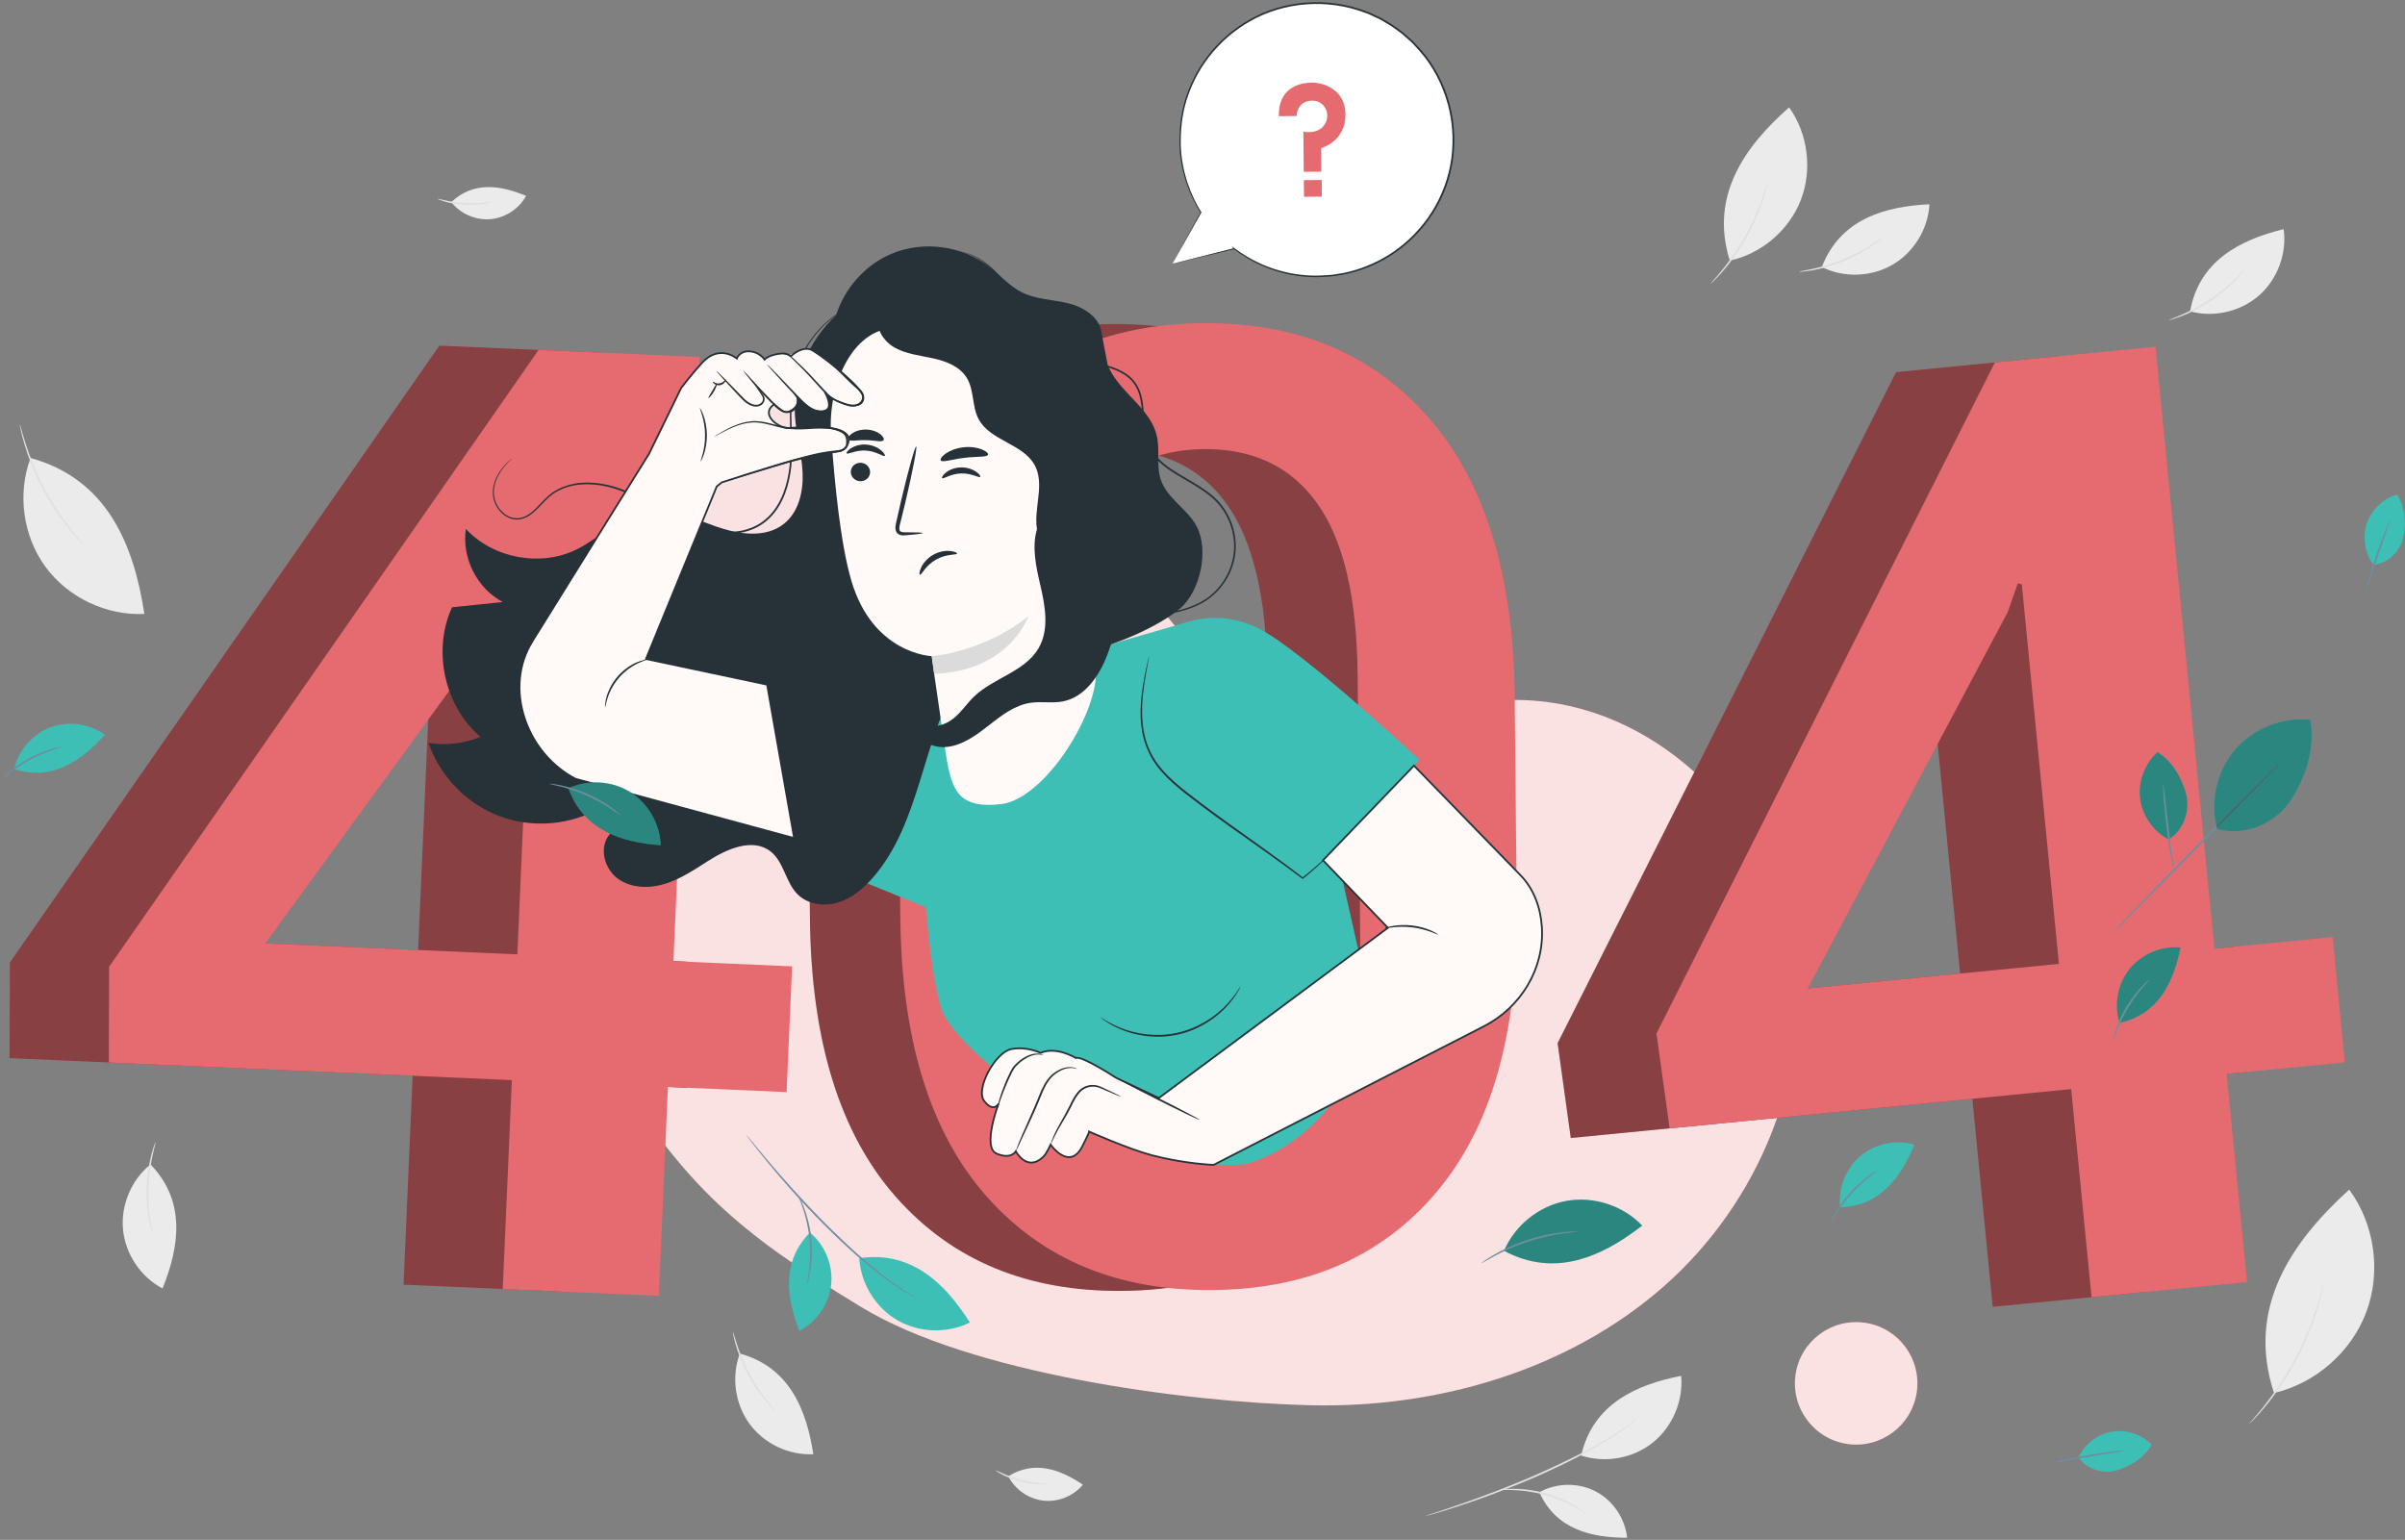<svg width="456" height="292" viewBox="0 0 456 292" fill="none" xmlns="http://www.w3.org/2000/svg">
<rect x="0" y="0" width="456" height="292" fill="#808080" stroke="none"/>
<g clip-path="url(#clip0_9476_119932)">
<path d="M291.872 282.969C295.096 281.158 299.234 281.091 302.519 282.794C305.803 284.496 308.131 287.915 308.508 291.596C301.711 291.596 295.015 290.015 291.872 282.969Z" fill="#EBEBEB"/>
<path d="M299.793 276.01C304.342 277.498 309.612 276.555 313.353 273.567C317.095 270.586 319.195 265.66 318.757 260.895C310.13 262.584 302.02 266.279 299.793 276.01Z" fill="#EBEBEB"/>
<path d="M270.202 287.505C270.202 287.505 270.344 287.437 270.626 287.336C270.942 287.229 271.353 287.087 271.864 286.919C272.948 286.569 274.509 286.058 276.427 285.392C280.263 284.066 285.533 282.141 291.213 279.664C294.046 278.419 296.717 277.154 299.107 275.943C301.489 274.711 303.602 273.534 305.332 272.477C307.048 271.394 308.414 270.485 309.282 269.758C310.17 269.058 310.608 268.601 310.635 268.634C310.641 268.641 310.54 268.756 310.325 268.971C310.11 269.18 309.814 269.509 309.363 269.866C308.508 270.626 307.155 271.575 305.453 272.686C303.73 273.776 301.63 274.981 299.248 276.226C296.859 277.457 294.187 278.736 291.347 279.981C285.654 282.457 280.364 284.355 276.501 285.62C274.57 286.26 272.995 286.731 271.905 287.04C271.387 287.188 270.969 287.303 270.646 287.397C270.357 287.478 270.202 287.511 270.202 287.498V287.505Z" fill="#E0E0E0"/>
<path d="M300.601 286.926C300.567 286.973 299.78 286.428 298.42 285.694C297.067 284.961 295.116 284.079 292.855 283.46C290.587 282.841 288.46 282.605 286.926 282.552C285.385 282.491 284.429 282.565 284.422 282.504C284.422 282.478 284.658 282.444 285.088 282.397C285.519 282.343 286.152 282.309 286.926 282.309C288.48 282.303 290.641 282.504 292.942 283.13C295.237 283.763 297.202 284.692 298.534 285.486C299.201 285.883 299.726 286.233 300.076 286.495C300.426 286.758 300.607 286.912 300.594 286.933L300.601 286.926Z" fill="#E0E0E0"/>
<path d="M140.278 256.669C138.642 261.037 139.342 266.205 142.095 269.974C144.847 273.742 149.551 275.99 154.208 275.755C152.916 267.282 149.659 259.24 140.278 256.669Z" fill="#EBEBEB"/>
<path d="M138.952 252.51C139.006 252.496 139.241 253.439 139.726 254.912C140.21 256.386 140.998 258.392 142.115 260.485C143.239 262.571 144.47 264.334 145.433 265.559C146.395 266.784 147.048 267.497 147.001 267.537C146.981 267.551 146.806 267.389 146.489 267.087C146.173 266.784 145.742 266.313 145.238 265.72C144.221 264.529 142.936 262.766 141.805 260.653C140.675 258.54 139.921 256.494 139.49 254.986C139.275 254.233 139.127 253.614 139.046 253.183C138.965 252.752 138.925 252.51 138.952 252.51Z" fill="#E0E0E0"/>
<path d="M5.79 86.85C3.253 93.614 4.344 101.622 8.603 107.457C12.863 113.292 20.158 116.771 27.373 116.414C25.374 103.291 20.327 90.835 5.79 86.85Z" fill="#EBEBEB"/>
<path d="M3.731 80.417C3.731 80.417 3.866 80.767 4.047 81.419C4.222 82.072 4.498 83.008 4.868 84.159C5.609 86.453 6.813 89.569 8.55 92.813C10.293 96.057 12.217 98.789 13.725 100.673C14.472 101.616 15.104 102.369 15.549 102.874C15.993 103.385 16.228 103.675 16.208 103.695C16.188 103.708 15.919 103.453 15.448 102.968C14.97 102.49 14.31 101.764 13.53 100.835C11.968 98.978 9.997 96.252 8.24 92.988C6.49 89.717 5.313 86.561 4.633 84.239C4.29 83.075 4.047 82.126 3.913 81.46C3.772 80.794 3.704 80.43 3.731 80.424V80.417Z" fill="#E0E0E0"/>
<path d="M28.53 220.806C24.896 223.734 22.877 228.539 23.328 233.182C23.779 237.826 26.686 242.153 30.818 244.327C34.022 236.379 35.307 227.798 28.537 220.806" fill="#EBEBEB"/>
<path d="M29.499 216.553C29.553 216.573 29.277 217.495 28.948 219.016C28.618 220.537 28.268 222.657 28.167 225.026C28.073 227.395 28.234 229.541 28.443 231.082C28.645 232.624 28.846 233.572 28.786 233.586C28.766 233.586 28.692 233.364 28.577 232.94C28.463 232.516 28.328 231.897 28.194 231.123C27.925 229.582 27.716 227.408 27.817 225.012C27.918 222.616 28.308 220.47 28.705 218.955C28.9 218.195 29.089 217.589 29.237 217.179C29.385 216.768 29.479 216.539 29.499 216.553Z" fill="#E0E0E0"/>
<path d="M345.421 50.638C349.593 52.717 354.809 52.542 358.84 50.194C362.871 47.845 365.59 43.39 365.832 38.733C357.272 39.15 348.941 41.566 345.421 50.638Z" fill="#EBEBEB"/>
<path d="M341.148 51.526C341.141 51.465 342.096 51.338 343.617 51.001C345.138 50.671 347.211 50.093 349.405 49.197C351.599 48.296 353.476 47.246 354.796 46.418C356.115 45.59 356.888 45.012 356.922 45.059C356.936 45.079 356.761 45.24 356.417 45.523C356.081 45.806 355.576 46.183 354.93 46.627C353.638 47.515 351.754 48.612 349.54 49.527C347.319 50.436 345.212 50.981 343.664 51.25C342.891 51.385 342.265 51.472 341.827 51.506C341.39 51.546 341.148 51.553 341.148 51.533V51.526Z" fill="#E0E0E0"/>
<path d="M327.977 49.413C333.987 48.121 339.223 43.659 341.444 37.925C343.664 32.191 342.803 25.367 339.23 20.36C330.75 27.824 324.141 37.171 327.977 49.413Z" fill="#EBEBEB"/>
<path d="M324.31 53.841C324.31 53.841 324.498 53.579 324.875 53.148C325.259 52.724 325.804 52.091 326.45 51.297C327.749 49.709 329.424 47.414 330.952 44.682C332.473 41.943 333.543 39.312 334.209 37.367C334.546 36.398 334.795 35.603 334.956 35.052C335.124 34.5 335.225 34.197 335.246 34.204C335.266 34.204 335.212 34.52 335.084 35.085C334.963 35.651 334.748 36.458 334.445 37.441C333.839 39.412 332.789 42.084 331.262 44.843C329.72 47.602 328.004 49.897 326.645 51.452C325.965 52.233 325.393 52.838 324.976 53.242C324.565 53.646 324.33 53.861 324.31 53.841Z" fill="#E0E0E0"/>
<path d="M191.182 279.947C192.454 282.451 195.031 284.241 197.824 284.557C200.617 284.873 203.531 283.696 205.321 281.535C201.041 278.655 196.141 276.825 191.182 279.94" fill="#EBEBEB"/>
<path d="M188.799 278.843C188.853 278.743 190.879 279.92 193.645 280.62C196.404 281.34 198.746 281.28 198.746 281.387C198.746 281.428 198.167 281.502 197.218 281.475C196.269 281.455 194.964 281.313 193.557 280.957C192.157 280.593 190.939 280.088 190.098 279.658C189.257 279.22 188.779 278.884 188.799 278.843Z" fill="#E0E0E0"/>
<path d="M85.566 38.322C87.296 40.536 90.176 41.795 92.976 41.559C95.775 41.324 98.407 39.614 99.746 37.145C94.988 35.153 89.833 34.298 85.566 38.316" fill="#EBEBEB"/>
<path d="M83.016 37.703C83.049 37.595 85.263 38.363 88.11 38.511C90.957 38.686 93.245 38.167 93.265 38.282C93.272 38.322 92.72 38.504 91.785 38.665C90.849 38.827 89.537 38.941 88.09 38.861C86.643 38.78 85.351 38.517 84.442 38.255C83.534 37.992 82.996 37.75 83.016 37.71V37.703Z" fill="#E0E0E0"/>
<path d="M415.242 59.03C419.737 60.268 424.818 59.104 428.324 56.028C431.824 52.953 433.641 48.06 432.995 43.45C424.677 45.496 416.965 49.46 415.249 59.036" fill="#EBEBEB"/>
<path d="M411.217 60.719C411.197 60.665 412.112 60.349 413.539 59.73C414.966 59.11 416.891 58.148 418.869 56.849C420.848 55.544 422.49 54.157 423.627 53.087C424.758 52.024 425.41 51.311 425.451 51.344C425.471 51.358 425.323 51.553 425.047 51.889C424.771 52.233 424.347 52.704 423.795 53.262C422.698 54.379 421.063 55.819 419.058 57.139C417.052 58.451 415.087 59.393 413.627 59.952C412.893 60.234 412.294 60.436 411.877 60.557C411.453 60.678 411.217 60.732 411.211 60.712L411.217 60.719Z" fill="#E0E0E0"/>
<path d="M431.164 264.139C439.065 262.315 445.882 256.319 448.695 248.708C451.509 241.103 450.237 232.112 445.418 225.584C434.381 235.605 425.861 248.062 431.164 264.132" fill="#EBEBEB"/>
<path d="M426.413 270.061C426.413 270.061 426.662 269.718 427.16 269.146C427.665 268.581 428.372 267.739 429.213 266.683C430.061 265.626 431.016 264.327 432.026 262.847C433.015 261.36 434.052 259.677 435.034 257.86C436.003 256.036 436.831 254.246 437.524 252.597C438.204 250.942 438.756 249.428 439.166 248.136C439.583 246.844 439.893 245.794 440.088 245.06C440.29 244.327 440.411 243.923 440.431 243.93C440.452 243.93 440.377 244.347 440.216 245.094C440.061 245.841 439.785 246.904 439.402 248.21C439.018 249.515 438.486 251.05 437.82 252.725C437.14 254.394 436.313 256.198 435.337 258.028C434.348 259.859 433.298 261.541 432.288 263.029C431.259 264.509 430.276 265.801 429.401 266.838C428.526 267.881 427.793 268.702 427.254 269.24C426.723 269.785 426.42 270.075 426.407 270.061H426.413Z" fill="#E0E0E0"/>
<path d="M339.808 179.29C335.555 155.568 315.191 134.854 291.172 132.895C278.083 131.832 264.926 135.957 251.891 134.383C240.955 133.064 230.571 127.586 223.303 119.308C212.549 107.06 208.888 89.637 197.494 77.974C181.787 61.903 154.37 61.648 135.264 73.472C116.152 85.296 104.597 106.636 99.307 128.474L99.098 135.116C97.948 157.769 103.903 184.102 117.053 204.291C130.372 224.75 139.127 233.196 163.394 247.907C184.001 260.397 224.353 265.889 248.445 266.467C272.538 267.046 297.283 259.866 315.406 243.977C333.522 228.088 344.068 202.999 339.822 179.284L339.808 179.29Z" fill="#E56B70"/>
<g opacity="0.8">
<path d="M339.808 179.29C335.555 155.568 315.191 134.854 291.172 132.895C278.083 131.832 264.926 135.957 251.891 134.383C240.955 133.064 230.571 127.586 223.303 119.308C212.549 107.06 208.888 89.637 197.494 77.974C181.787 61.903 154.37 61.648 135.264 73.472C116.152 85.296 104.597 106.636 99.307 128.474L99.098 135.116C97.948 157.769 103.903 184.102 117.053 204.291C130.372 224.75 139.127 233.196 163.394 247.907C184.001 260.397 224.353 265.889 248.445 266.467C272.538 267.046 297.283 259.866 315.406 243.977C333.522 228.088 344.068 202.999 339.822 179.284L339.808 179.29Z" fill="white"/>
</g>
<path d="M363.425 263.988C364.346 257.643 359.949 251.753 353.604 250.832C347.259 249.911 341.369 254.308 340.448 260.652C339.527 266.997 343.923 272.887 350.268 273.809C356.613 274.73 362.503 270.333 363.425 263.988Z" fill="#E56B70"/>
<path opacity="0.8" d="M363.425 263.988C364.346 257.643 359.949 251.753 353.604 250.832C347.259 249.911 341.369 254.308 340.448 260.652C339.527 266.997 343.923 272.887 350.268 273.809C356.613 274.73 362.503 270.333 363.425 263.988Z" fill="white"/>
<path d="M270.451 172.998C270.673 196.168 265.619 213.881 255.296 226.143C244.966 238.404 230.826 244.616 212.878 244.784C194.843 244.959 180.508 239.017 169.868 226.957C159.229 214.904 153.798 197.292 153.569 174.115L153.179 133.36C152.957 110.27 158.011 92.557 168.334 80.215C178.657 67.879 192.837 61.62 210.873 61.446C228.821 61.271 243.122 67.253 253.761 79.394C264.401 91.534 269.839 109.146 270.061 132.236L270.451 172.991V172.998ZM240.275 127.962C240.134 113.372 237.583 102.591 232.623 95.633C227.664 88.667 220.49 85.235 211.108 85.323C201.727 85.41 194.641 88.984 189.856 96.043C185.071 103.103 182.742 113.924 182.884 128.514L183.362 178.032C183.503 192.709 186.074 203.544 191.081 210.55C196.081 217.556 203.275 221.008 212.663 220.92C222.044 220.833 229.11 217.259 233.855 210.2C238.599 203.14 240.901 192.238 240.76 177.48L240.282 127.962H240.275Z" fill="#E56B70"/>
<g opacity="0.4">
<path d="M270.451 172.998C270.673 196.168 265.619 213.881 255.296 226.143C244.966 238.404 230.826 244.616 212.878 244.784C194.843 244.959 180.508 239.017 169.868 226.957C159.229 214.904 153.798 197.292 153.569 174.115L153.179 133.36C152.957 110.27 158.011 92.557 168.334 80.215C178.657 67.879 192.837 61.62 210.873 61.446C228.821 61.271 243.122 67.253 253.761 79.394C264.401 91.534 269.839 109.146 270.061 132.236L270.451 172.991V172.998ZM240.275 127.962C240.134 113.372 237.583 102.591 232.623 95.633C227.664 88.667 220.49 85.235 211.108 85.323C201.727 85.41 194.641 88.984 189.856 96.043C185.071 103.103 182.742 113.924 182.884 128.514L183.362 178.032C183.503 192.709 186.074 203.544 191.081 210.55C196.081 217.556 203.275 221.008 212.663 220.92C222.044 220.833 229.11 217.259 233.855 210.2C238.599 203.14 240.901 192.238 240.76 177.48L240.282 127.962H240.275Z" fill="black"/>
</g>
<path d="M287.585 172.836C287.807 196.007 282.753 213.72 272.43 225.981C262.1 238.243 247.96 244.454 230.012 244.623C211.976 244.798 197.642 238.855 187.002 226.796C176.363 214.743 170.932 197.131 170.703 173.954L170.313 133.198C170.091 110.108 175.145 92.396 185.468 80.053C195.791 67.718 209.971 61.459 228.007 61.284C245.955 61.109 260.256 67.092 270.895 79.232C281.535 91.373 286.973 108.985 287.195 132.074L287.585 172.83V172.836ZM257.409 127.801C257.268 113.211 254.717 102.43 249.757 95.471C244.797 88.506 237.624 85.074 228.242 85.161C218.861 85.249 211.775 88.822 206.99 95.882C202.205 102.941 199.876 113.763 200.018 128.353L200.496 177.87C200.637 192.548 203.208 203.383 208.215 210.388C213.215 217.394 220.409 220.846 229.797 220.759C239.178 220.671 246.244 217.098 250.989 210.038C255.733 202.979 258.035 192.077 257.894 177.318L257.416 127.801H257.409Z" fill="#E56B70"/>
<path d="M108.87 181.444L131.368 182.426L130.324 206.27L107.827 205.287L106.097 244.905L76.507 243.613L78.236 203.995L1.813 200.657L1.874 182.5L83.304 65.537L113.87 66.87L108.87 181.444ZM31.471 178.065L79.279 180.152L82.436 107.888L81.716 107.612L79.044 112.76L31.471 178.065Z" fill="#E56B70"/>
<g opacity="0.4">
<path d="M108.87 181.444L131.368 182.426L130.324 206.27L107.827 205.287L106.097 244.905L76.507 243.613L78.236 203.995L1.813 200.657L1.874 182.5L83.304 65.537L113.87 66.87L108.87 181.444ZM31.471 178.065L79.279 180.152L82.436 107.888L81.716 107.612L79.044 112.76L31.471 178.065Z" fill="black"/>
</g>
<path d="M127.686 182.265L150.184 183.247L149.141 207.091L126.643 206.108L124.914 245.726L95.323 244.434L97.053 204.816L20.63 201.478L20.69 183.321L102.12 66.358L132.687 67.691L127.686 182.265ZM50.288 178.886L98.096 180.973L101.252 108.709L100.532 108.433L97.86 113.581L50.294 178.886H50.288Z" fill="#E56B70"/>
<path d="M401.116 181.72L423.526 179.526L425.848 203.275L403.438 205.469L407.301 244.932L377.824 247.813L373.962 208.349L297.828 215.792L295.331 197.811L359.499 70.558L389.951 67.576L401.116 181.713V181.72ZM324.013 189.264L371.64 184.607L364.601 112.619L363.847 112.45L361.922 117.928L324.013 189.27V189.264Z" fill="#E56B70"/>
<g opacity="0.4">
<path d="M401.116 181.72L423.526 179.526L425.848 203.275L403.438 205.469L407.301 244.932L377.824 247.813L373.962 208.349L297.828 215.792L295.331 197.811L359.499 70.558L389.951 67.576L401.116 181.713V181.72ZM324.013 189.264L371.64 184.607L364.601 112.619L363.847 112.45L361.922 117.928L324.013 189.27V189.264Z" fill="black"/>
</g>
<path d="M419.859 179.889L442.269 177.695L444.59 201.445L422.18 203.639L426.043 243.102L396.567 245.982L392.704 206.519L316.57 213.962L314.074 195.98L378.242 68.727L408.694 65.753L419.859 179.889ZM342.756 187.433L390.382 182.776L383.343 110.788L382.589 110.613L380.664 116.091L342.756 187.433Z" fill="#E56B70"/>
<path d="M173.099 133.353L177.81 132.619L206.997 123.205L224.07 118.272C228.061 116.892 233.229 116.414 238.842 119.274C246.904 123.386 269.16 144.094 269.16 144.094L253.136 160.615L260.687 194.049C252.241 218.06 235.706 220.813 235.706 220.813C235.706 220.813 224.844 221.789 212.017 216.896C196.66 211.041 180.542 197.319 178.523 191.417C177.312 187.877 176.316 180.434 175.515 172.029L151.207 162.123L144.619 128.494L173.106 133.353H173.099Z" fill="#3EBFB6"/>
<path d="M208.605 192.871C208.605 192.871 208.679 192.952 208.841 193.08C209.009 193.201 209.238 193.403 209.568 193.611C210.214 194.055 211.196 194.634 212.488 195.179C215.046 196.283 219.036 197.111 223.269 196.195C227.502 195.267 230.787 192.851 232.651 190.778C233.6 189.742 234.252 188.806 234.649 188.133C234.865 187.803 234.986 187.527 235.087 187.346C235.181 187.164 235.228 187.063 235.215 187.056C235.188 187.043 234.966 187.413 234.535 188.059C234.104 188.705 233.425 189.607 232.469 190.61C230.585 192.608 227.341 194.944 223.195 195.852C219.05 196.754 215.126 195.98 212.583 194.95C211.297 194.439 210.301 193.901 209.642 193.497C208.982 193.093 208.626 192.844 208.605 192.871Z" fill="#263138"/>
<path d="M217.839 124.591C217.839 124.591 217.818 124.645 217.785 124.752C217.751 124.88 217.711 125.035 217.664 125.23C217.563 125.647 217.421 126.273 217.253 127.074C216.93 128.683 216.445 131.018 216.291 133.959C216.23 135.426 216.257 137.054 216.567 138.764C216.876 140.473 217.482 142.263 218.485 143.946C219.494 145.628 220.894 147.162 222.475 148.569C224.057 149.982 225.807 151.295 227.59 152.647C231.379 155.501 235.073 158.071 238.378 160.413C241.682 162.749 244.589 164.855 246.918 166.618L246.992 166.672L247.066 166.618C249.145 164.936 250.72 163.482 251.743 162.412C252.248 161.874 252.611 161.436 252.84 161.12C252.954 160.965 253.022 160.837 253.076 160.75C253.123 160.662 253.15 160.622 253.143 160.615C253.129 160.608 253.015 160.777 252.786 161.073C252.544 161.369 252.174 161.793 251.656 162.311C250.619 163.347 249.017 164.767 246.925 166.423H247.073C244.764 164.633 241.87 162.5 238.573 160.144C235.282 157.789 231.594 155.205 227.812 152.358C226.035 151.005 224.286 149.7 222.718 148.307C221.15 146.913 219.77 145.413 218.774 143.771C217.785 142.129 217.179 140.379 216.869 138.703C216.553 137.021 216.513 135.412 216.553 133.959C216.674 131.038 217.118 128.703 217.401 127.088C217.549 126.307 217.664 125.688 217.751 125.23C217.785 125.035 217.812 124.874 217.839 124.746C217.859 124.638 217.859 124.577 217.859 124.577L217.839 124.591Z" fill="#263138"/>
<path d="M91.097 139.74C84.26 133.885 81.951 123.339 85.707 115.156C88.917 114.826 92.127 114.496 95.337 114.16C90.451 111.596 87.504 105.761 88.338 100.303C93.527 105.902 102.511 107.558 109.355 104.173C113.85 101.952 117.498 97.813 122.438 96.945C126.92 96.158 131.328 98.257 135.621 99.785C139.908 101.313 145.11 102.154 148.663 99.307C151.483 97.053 152.351 93.096 152.17 89.495C151.988 85.888 150.945 82.375 150.723 78.775C150.285 71.709 153.347 64.588 158.523 59.783C160.144 54.655 164.027 50.234 169.001 48.134C175.017 45.59 182.373 46.553 187.534 50.55C189.641 52.179 191.418 54.285 193.807 55.463C196.505 56.795 199.641 56.795 202.562 57.516C205.483 58.236 208.545 60.167 208.861 63.162L210.039 69.293C210.234 69.73 210.443 70.167 210.685 70.585C213.168 74.939 218.242 77.799 219.346 82.685C219.965 85.424 219.198 88.391 220.12 91.043C221.338 94.536 225.107 96.501 226.863 99.751C229.272 104.22 227.637 112.04 223.781 115.344C219.925 118.649 211.977 122.141 207.01 123.198C205.664 118.036 204.473 112.518 203.323 106.871C201.297 108.816 199.177 110.667 197.064 112.504C191.532 117.309 185.886 122.188 182.05 128.427C174.761 140.285 174.64 156.005 165.461 166.47C163.664 168.523 161.477 170.353 158.866 171.141C156.255 171.935 153.159 171.511 151.228 169.586C148.946 167.311 148.65 163.475 146.133 161.477C142.782 158.818 137.882 160.938 134.275 163.247C131.664 164.916 129.06 166.679 126.099 167.594C123.138 168.509 119.699 168.449 117.188 166.645C114.672 164.841 113.568 160.992 115.385 158.482C116.112 157.479 117.195 156.779 117.915 155.77C118.635 154.76 118.844 153.165 117.861 152.418C116.771 151.591 115.25 152.391 114.066 153.085C108.312 156.47 101.024 157.116 94.765 154.787C88.506 152.459 83.412 147.21 81.265 140.89C84.569 141.402 88.015 140.998 91.111 139.74H91.097Z" fill="#263138"/>
<path d="M97.093 86.924C97.093 86.924 96.77 87.147 96.225 87.671C95.694 88.196 94.906 89.011 94.247 90.289C93.924 90.929 93.641 91.689 93.506 92.557C93.385 93.419 93.432 94.415 93.836 95.37C94.227 96.319 94.906 97.248 95.902 97.88C96.4 98.19 96.979 98.426 97.598 98.493C98.224 98.567 98.877 98.466 99.483 98.217C101.979 97.201 103.231 94.314 105.936 93.028C108.568 91.635 111.932 91.541 115.169 92.281C118.44 93.028 121.549 94.778 124.739 96.568C127.916 98.345 131.307 100.276 135.204 100.943C137.129 101.292 139.114 101.319 140.992 100.902C141.927 100.68 142.829 100.35 143.67 99.906C144.504 99.455 145.258 98.876 145.931 98.23C147.264 96.918 148.199 95.303 148.832 93.641C149.471 91.978 149.821 90.262 150.016 88.58C150.373 85.202 150.09 81.992 150.057 79.004C149.996 76.022 150.171 73.216 150.871 70.78C151.201 69.562 151.651 68.431 152.156 67.408C152.654 66.379 153.206 65.457 153.785 64.629C154.936 62.973 156.154 61.715 157.23 60.793C158.3 59.857 159.236 59.265 159.862 58.855C160.171 58.673 160.414 58.525 160.595 58.424C160.757 58.323 160.844 58.269 160.838 58.263C160.838 58.263 160.743 58.303 160.575 58.39C160.393 58.491 160.144 58.626 159.821 58.794C159.182 59.191 158.233 59.763 157.143 60.692C156.046 61.607 154.808 62.859 153.63 64.521C153.038 65.349 152.466 66.278 151.961 67.314C151.443 68.344 150.985 69.481 150.635 70.713C149.908 73.182 149.72 76.009 149.767 79.004C149.787 81.998 150.057 85.208 149.693 88.54C149.498 90.202 149.141 91.891 148.515 93.52C147.89 95.141 146.981 96.716 145.689 97.981C145.036 98.601 144.316 99.166 143.508 99.597C142.701 100.021 141.826 100.344 140.918 100.559C139.094 100.963 137.162 100.943 135.271 100.593C131.449 99.94 128.097 98.042 124.914 96.265C121.724 94.482 118.588 92.719 115.25 91.965C113.595 91.602 111.926 91.42 110.317 91.548C109.51 91.588 108.729 91.75 107.969 91.931C107.222 92.16 106.481 92.403 105.815 92.773C103.022 94.139 101.771 97.039 99.402 97.988C98.251 98.486 96.972 98.298 96.03 97.692C95.075 97.1 94.408 96.212 94.025 95.296C93.628 94.381 93.574 93.425 93.681 92.577C93.803 91.73 94.065 90.983 94.381 90.35C95.021 89.085 95.781 88.257 96.293 87.719C96.555 87.449 96.764 87.254 96.905 87.126C97.046 86.999 97.12 86.931 97.114 86.924H97.093Z" fill="#263138"/>
<path d="M207.105 125.769C207.105 125.769 207.132 125.668 207.158 125.466C207.192 125.264 207.219 124.961 207.34 124.584C207.542 123.824 208.006 122.72 208.996 121.583C209.998 120.466 211.492 119.328 213.457 118.48C215.409 117.592 217.825 117.154 220.483 116.65C223.115 116.132 226.136 115.586 228.842 113.783C231.5 111.986 233.627 108.931 234.172 105.33C234.723 101.75 233.566 97.726 230.82 94.865C228.034 92.005 224.097 90.592 220.88 88.075C220.086 87.429 219.366 86.716 218.761 85.922C218.195 85.101 217.731 84.212 217.468 83.257C216.937 81.346 216.977 79.347 216.795 77.402C216.708 76.426 216.56 75.457 216.257 74.528C215.961 73.6 215.47 72.738 214.837 72.011C213.532 70.578 211.735 69.824 210.025 69.333C208.296 68.828 206.58 68.519 204.951 68.068C203.329 67.617 201.802 67.011 200.523 66.089C199.224 65.201 198.147 64.097 197.198 62.98C196.25 61.856 195.442 60.699 194.695 59.575C193.208 57.32 191.936 55.221 190.583 53.538C189.251 51.842 187.898 50.543 186.66 49.662C185.421 48.773 184.324 48.302 183.564 48.067C182.803 47.825 182.386 47.771 182.386 47.771C182.386 47.798 182.797 47.872 183.544 48.134C184.291 48.39 185.374 48.874 186.586 49.77C187.804 50.658 189.129 51.957 190.435 53.653C191.767 55.335 193.019 57.435 194.493 59.703C195.24 60.833 196.048 62.004 196.997 63.148C197.945 64.286 199.036 65.403 200.361 66.325C201.667 67.274 203.242 67.906 204.877 68.364C206.519 68.821 208.235 69.138 209.945 69.642C211.64 70.134 213.363 70.874 214.602 72.233C215.194 72.927 215.665 73.734 215.947 74.629C216.237 75.517 216.378 76.466 216.466 77.429C216.647 79.347 216.594 81.366 217.145 83.351C217.415 84.34 217.899 85.269 218.491 86.124C219.117 86.958 219.864 87.685 220.672 88.344C222.314 89.63 224.117 90.612 225.847 91.635C227.57 92.651 229.239 93.728 230.585 95.101C233.256 97.874 234.394 101.797 233.869 105.276C233.351 108.783 231.278 111.777 228.694 113.541C226.062 115.311 223.074 115.876 220.45 116.407C217.805 116.919 215.362 117.377 213.39 118.299C211.412 119.173 209.904 120.344 208.901 121.488C207.912 122.653 207.461 123.79 207.28 124.564C207.172 124.948 207.152 125.257 207.132 125.459C207.111 125.661 207.111 125.769 207.111 125.769H207.105Z" fill="#263138"/>
<path d="M197.185 65.356C199.796 65.288 202.024 67.233 202.313 69.824L207.757 126.495C208.7 134.463 198.275 151.55 189.735 152.492C181.108 153.441 180.266 149.262 179.149 141.711C177.278 129.093 176.652 124.349 176.659 124.423C176.659 124.423 165.555 124.052 161.436 110.169C159.391 103.264 158.22 91.656 157.567 82.126C156.981 73.546 161.241 62.368 169.835 62.152L197.185 65.356Z" fill="#FFFAF8"/>
<path d="M161.322 89.643C161.416 90.606 162.305 91.326 163.314 91.245C164.324 91.164 165.064 90.323 164.97 89.361C164.875 88.398 163.987 87.678 162.978 87.759C161.968 87.84 161.228 88.681 161.315 89.65L161.322 89.643Z" fill="#263138"/>
<path d="M160.548 85.975C160.757 86.231 162.217 85.303 164.182 85.444C166.154 85.558 167.527 86.669 167.756 86.447C167.87 86.346 167.668 85.901 167.069 85.397C166.484 84.899 165.454 84.381 164.229 84.3C163.005 84.219 161.941 84.603 161.315 85.02C160.676 85.444 160.441 85.861 160.548 85.975Z" fill="#263138"/>
<path d="M178.638 90.666C178.873 90.902 180.233 89.832 182.205 89.778C184.176 89.697 185.65 90.673 185.859 90.424C185.96 90.316 185.717 89.885 185.071 89.448C184.439 89.011 183.369 88.593 182.137 88.634C180.906 88.674 179.889 89.159 179.304 89.636C178.712 90.121 178.517 90.558 178.631 90.659L178.638 90.666Z" fill="#263138"/>
<path d="M174.963 101.091C174.963 100.976 173.712 100.929 171.713 100.936C171.208 100.949 170.724 100.916 170.589 100.586C170.421 100.243 170.562 99.677 170.73 99.058C171.04 97.786 171.363 96.454 171.706 95.061C173.045 89.374 173.94 84.724 173.712 84.67C173.483 84.616 172.211 89.186 170.872 94.872C170.555 96.272 170.246 97.611 169.963 98.883C169.849 99.475 169.606 100.162 169.963 100.875C170.145 101.232 170.549 101.454 170.878 101.494C171.208 101.548 171.491 101.521 171.74 101.494C173.738 101.34 174.97 101.185 174.963 101.077V101.091Z" fill="#263138"/>
<path d="M176.659 124.423C176.659 124.423 186.283 123.783 194.984 116.858C194.984 116.858 191.478 127.236 177.11 127.781L176.659 124.423Z" fill="#DBDBDB"/>
<path d="M178.362 87.295C178.671 87.772 180.535 87.079 182.851 86.817C185.166 86.514 187.137 86.749 187.326 86.211C187.407 85.955 186.976 85.538 186.121 85.202C185.273 84.865 184.001 84.656 182.608 84.825C181.222 84.993 180.031 85.498 179.29 86.023C178.543 86.548 178.22 87.059 178.362 87.288V87.295Z" fill="#263138"/>
<path d="M160.844 83.331C161.167 83.795 162.547 83.398 164.182 83.465C165.818 83.465 167.184 83.923 167.527 83.465C167.675 83.243 167.48 82.786 166.901 82.328C166.329 81.877 165.346 81.48 164.223 81.453C163.099 81.433 162.103 81.79 161.517 82.22C160.918 82.651 160.703 83.102 160.844 83.331Z" fill="#263138"/>
<path d="M174.418 108.985C174.566 109.038 174.822 108.608 175.293 108.015C175.764 107.423 176.484 106.676 177.453 106.124C178.422 105.573 179.432 105.33 180.179 105.229C180.926 105.122 181.431 105.122 181.457 104.967C181.491 104.832 181.02 104.57 180.165 104.482C179.324 104.395 178.093 104.543 176.928 105.209C175.771 105.869 175.01 106.851 174.654 107.625C174.29 108.399 174.284 108.944 174.411 108.985H174.418Z" fill="#263138"/>
<path d="M208.518 122.599C203.847 121.67 200.24 117.652 198.632 113.164C197.023 108.682 197.104 103.776 197.535 99.031C197.589 98.419 197.69 97.739 198.174 97.362C198.881 96.817 199.897 97.261 200.657 97.726C203.605 99.522 206.432 101.508 209.123 103.675C211.627 105.694 214.103 108.016 215.066 111.078C216.54 115.782 213.424 121.401 208.652 122.646" fill="#263138"/>
<path d="M101.003 121.502L123.064 86.05L129.154 73.573C129.154 73.573 131.099 70.995 133.118 68.794C136.436 65.181 139.706 67.987 139.706 67.987C139.706 67.987 140.184 66.607 141.92 66.621C143.993 66.641 144.969 68.175 144.969 68.175C144.969 68.175 145.871 67.173 148.374 67.018C148.913 66.984 149.451 67.193 149.962 67.529C150.783 66.809 152.284 65.766 153.738 66.298C154.868 66.708 161.726 71.924 163.415 74.549C164.25 75.847 162.702 77.53 160.616 76.742C159.7 76.392 158.778 76.117 158.112 75.726C156.995 75.073 156.416 74.36 156.416 74.36C156.416 74.36 158.146 77.388 156.416 77.92C155.696 78.142 154.168 77.981 153.172 77.133C152.513 76.574 151.752 75.854 151.032 75.154C151.059 75.195 151.093 75.235 151.12 75.275C152.076 76.689 149.585 78.781 148.374 77.933C147.768 77.51 147.237 77.079 146.766 76.662C143.966 78.694 147.856 81.298 149.498 81.164C152.042 80.955 155.016 80.969 157.089 81.137C158.516 81.258 159.795 81.594 160.562 82.389C161.49 83.344 160.515 85.35 159.202 85.552C156.786 85.922 153.704 86.46 150.501 87.288C146.725 88.257 136.86 91.467 136.86 91.467L135.897 92.248L122.478 124.961L145.447 129.827L150.575 158.926L109.119 147.681C99.779 142.822 95.357 130.392 101.01 121.509L101.003 121.502Z" fill="#FFFAF8" stroke="#263138" stroke-width="0.336" stroke-miterlimit="10"/>
<path d="M136.859 91.46C136.859 91.46 137.041 91.427 137.384 91.332C137.755 91.225 138.253 91.083 138.872 90.908C140.197 90.518 142.048 89.966 144.323 89.287C145.474 88.937 146.732 88.56 148.085 88.149C149.437 87.732 150.878 87.301 152.419 86.911C153.953 86.521 155.575 86.13 157.278 85.908C158.105 85.78 159.041 85.861 159.916 85.43C160.131 85.323 160.34 85.188 160.508 84.986C160.589 84.885 160.663 84.778 160.71 84.623L160.764 84.266C160.817 83.802 160.824 83.317 160.676 82.84C160.521 82.355 160.144 81.958 159.72 81.736C159.303 81.5 158.859 81.366 158.435 81.224C157.553 80.942 156.645 80.895 155.777 80.895C154.027 80.915 152.378 81.157 150.804 81.097C150.016 81.07 149.249 81.002 148.522 80.874C147.789 80.74 147.089 80.551 146.402 80.376C145.043 80.013 143.704 79.751 142.479 79.878C141.261 79.979 140.204 80.323 139.316 80.686C138.427 81.049 137.701 81.44 137.108 81.769C136.523 82.099 136.079 82.375 135.776 82.557C135.48 82.745 135.325 82.853 135.332 82.86C135.339 82.866 135.507 82.786 135.816 82.617C136.16 82.436 136.61 82.193 137.176 81.884C137.775 81.574 138.502 81.204 139.39 80.861C140.271 80.518 141.315 80.201 142.499 80.121C143.683 80.013 144.969 80.282 146.328 80.652C147.008 80.834 147.715 81.036 148.468 81.177C149.222 81.319 149.996 81.393 150.797 81.419C152.405 81.493 154.074 81.258 155.784 81.238C156.638 81.238 157.513 81.292 158.334 81.554C159.155 81.823 160.097 82.113 160.346 82.947C160.474 83.344 160.467 83.788 160.42 84.226L160.38 84.535C160.36 84.603 160.306 84.69 160.252 84.757C160.124 84.906 159.956 85.02 159.774 85.107C159.021 85.484 158.119 85.424 157.251 85.552C155.521 85.78 153.899 86.184 152.358 86.581C150.817 86.985 149.37 87.422 148.024 87.853C146.678 88.277 145.426 88.667 144.276 89.031C142.014 89.751 140.171 90.343 138.851 90.76C138.239 90.962 137.748 91.124 137.384 91.245C137.048 91.359 136.873 91.427 136.88 91.44L136.859 91.46Z" fill="#263138"/>
<path d="M153.866 66.352C153.832 66.405 154.902 67.031 156.49 68.229C157.284 68.828 158.193 69.589 159.128 70.517C160.07 71.433 161.06 72.509 162.231 73.512C162.803 73.996 163.341 74.522 163.476 75.174C163.543 75.49 163.516 75.82 163.361 76.076C163.213 76.338 162.951 76.513 162.668 76.614C162.083 76.81 161.457 76.756 160.891 76.648C160.326 76.54 159.808 76.386 159.35 76.204C157.513 75.457 156.665 74.481 156.618 74.548C156.605 74.562 156.8 74.804 157.224 75.174C157.648 75.544 158.321 76.029 159.256 76.433C159.72 76.635 160.252 76.81 160.838 76.931C161.416 77.052 162.089 77.133 162.776 76.917C163.112 76.81 163.455 76.588 163.657 76.244C163.866 75.908 163.9 75.484 163.826 75.1C163.671 74.306 163.045 73.727 162.473 73.243C161.322 72.254 160.333 71.197 159.37 70.282C158.408 69.36 157.473 68.613 156.652 68.027C155.837 67.442 155.137 67.025 154.653 66.742C154.162 66.466 153.886 66.325 153.879 66.345L153.866 66.352Z" fill="#263138"/>
<path d="M145.447 69.138C145.447 69.138 145.709 69.481 146.227 70.066C146.786 70.686 147.533 71.507 148.441 72.503C149.397 73.539 150.521 74.744 151.759 76.083C152.398 76.769 153.159 77.409 154.088 77.859C154.552 78.082 155.07 78.25 155.629 78.243C156.181 78.23 156.759 78.068 157.177 77.624C157.399 77.395 157.506 77.086 157.547 76.783C157.574 76.48 157.526 76.191 157.459 75.915C157.304 75.37 157.049 74.892 156.746 74.441L156.732 74.421C155.548 73.162 154.444 71.978 153.448 70.888C152.439 69.817 151.47 68.943 150.682 68.196C150.292 67.825 149.929 67.475 149.532 67.267C149.121 67.058 148.737 67.065 148.441 67.031C147.849 66.991 147.499 67.045 147.526 67.105C147.513 67.078 147.842 67.072 148.428 67.146C148.711 67.2 149.101 67.213 149.444 67.415C149.801 67.617 150.137 67.967 150.528 68.35C151.295 69.118 152.244 70.006 153.233 71.083C154.202 72.173 155.306 73.377 156.49 74.656L156.477 74.636C156.753 75.04 156.995 75.511 157.129 75.995C157.197 76.238 157.224 76.493 157.21 76.736C157.177 76.971 157.096 77.2 156.934 77.375C156.625 77.711 156.107 77.873 155.642 77.88C155.158 77.88 154.687 77.738 154.249 77.53C153.381 77.112 152.627 76.493 152.008 75.841C150.75 74.522 149.606 73.33 148.636 72.308C147.694 71.345 146.92 70.544 146.342 69.945C146.093 69.696 145.877 69.488 145.702 69.313C145.554 69.171 145.473 69.104 145.46 69.111L145.447 69.138Z" fill="#263138"/>
<path d="M135.137 72.382C135.103 72.408 135.17 72.583 135.406 72.772C135.635 72.954 136.052 73.129 136.523 73.048C136.994 72.967 137.33 72.664 137.479 72.408C137.633 72.153 137.64 71.964 137.593 71.951C137.546 71.931 137.458 72.079 137.283 72.254C137.108 72.429 136.819 72.637 136.462 72.698C136.106 72.758 135.762 72.664 135.54 72.556C135.312 72.449 135.184 72.341 135.143 72.375L135.137 72.382Z" fill="#263138"/>
<path d="M134.329 75.47C134.403 75.531 134.908 75.026 135.352 74.272C135.796 73.519 135.998 72.832 135.911 72.799C135.816 72.758 135.48 73.364 135.049 74.097C134.618 74.831 134.248 75.417 134.329 75.477V75.47Z" fill="#263138"/>
<path d="M132.842 87.503C132.875 87.523 133.178 87.005 133.481 86.103C133.784 85.202 134.053 83.889 134.033 82.422C134.013 80.955 133.71 79.656 133.38 78.761C133.057 77.866 132.741 77.362 132.707 77.375C132.593 77.409 133.663 79.555 133.683 82.429C133.744 85.303 132.727 87.476 132.842 87.503Z" fill="#263138"/>
<path d="M114.725 134.134C114.793 134.14 114.86 133.42 115.21 132.323C115.378 131.771 115.647 131.146 116.004 130.473C116.374 129.813 116.838 129.12 117.41 128.46C117.989 127.808 118.622 127.256 119.227 126.805C119.847 126.368 120.432 126.018 120.957 125.775C122 125.284 122.707 125.129 122.687 125.062C122.687 125.035 122.505 125.062 122.182 125.129C121.859 125.19 121.401 125.331 120.856 125.546C120.311 125.762 119.685 126.098 119.039 126.536C118.4 126.987 117.747 127.552 117.148 128.225C116.556 128.905 116.085 129.631 115.721 130.318C115.371 131.018 115.116 131.677 114.974 132.249C114.826 132.821 114.745 133.292 114.732 133.615C114.712 133.945 114.705 134.127 114.732 134.127L114.725 134.134Z" fill="#263138"/>
<path d="M191.7 198.948C194.641 198.335 197.299 199.661 197.299 199.661C200.294 198.335 203.989 200.624 203.989 200.624C205.072 200.105 211.6 204.372 211.6 204.372L219.73 208.208L263.157 175.939L250.848 163.132L268.096 145.184L288.312 165.986C290.829 168.583 292.101 172.089 292.344 175.777C292.855 183.685 288.346 191.067 281.28 194.648L230.107 220.894C230.107 220.894 224.683 220.705 218.471 219.083C214.056 217.933 206.512 214.581 206.512 214.581C206.512 214.581 206.533 214.81 205.187 217.421C202.757 222.125 199.197 217.051 199.197 217.051C199.197 217.051 198.47 218.72 197.818 219.352C194.742 222.334 192.609 218.33 192.609 218.33C192.609 218.33 191.687 219.938 188.934 218.74C186.195 217.549 189.331 209.278 189.331 209.278C189.331 209.278 188.409 211.075 186.626 208.8C184.843 206.526 188.746 199.56 191.693 198.948H191.7Z" fill="#FFFAF8" stroke="#263138" stroke-width="0.336" stroke-miterlimit="10"/>
<path d="M197.844 200.078C197.844 200.078 197.663 199.957 197.279 199.863C196.902 199.762 196.31 199.735 195.63 199.91C194.951 200.085 194.19 200.462 193.457 201.021C193.086 201.303 192.723 201.606 192.373 201.99C192.03 202.373 191.761 202.831 191.525 203.302C190.59 205.186 189.937 206.976 189.54 208.289C189.338 208.948 189.203 209.487 189.116 209.857C189.035 210.234 189.002 210.442 189.022 210.449C189.076 210.462 189.318 209.648 189.769 208.363C190.226 207.077 190.913 205.321 191.835 203.457C192.064 202.999 192.319 202.568 192.629 202.212C192.945 201.862 193.302 201.546 193.652 201.276C194.352 200.725 195.065 200.348 195.698 200.146C196.996 199.742 197.831 200.166 197.844 200.072V200.078Z" fill="#263138"/>
<path d="M192.615 218.33C192.615 218.33 192.77 218.074 192.992 217.583C193.248 217.031 193.564 216.338 193.941 215.523C194.742 213.78 195.913 211.405 197.03 208.686C197.575 207.326 198.073 206.028 198.8 205.011C199.507 203.982 200.442 203.315 201.297 202.925C202.151 202.528 202.939 202.474 203.45 202.542C203.969 202.609 204.238 202.75 204.258 202.717C204.258 202.703 204.197 202.669 204.069 202.602C203.942 202.535 203.74 202.461 203.471 202.407C202.939 202.293 202.104 202.319 201.196 202.696C200.294 203.066 199.285 203.753 198.531 204.816C197.764 205.866 197.245 207.199 196.7 208.551C195.59 211.25 194.453 213.646 193.706 215.422C193.329 216.304 193.039 217.031 192.858 217.535C192.669 218.04 192.582 218.323 192.609 218.336L192.615 218.33Z" fill="#263138"/>
<path d="M212.549 207.946C212.549 207.946 212.313 207.784 211.856 207.562C211.331 207.306 210.685 206.997 209.918 206.627C209.5 206.431 209.063 206.216 208.558 206.001C208.04 205.792 207.441 205.691 206.815 205.745C206.189 205.805 205.543 206.028 204.991 206.445C204.44 206.869 204.029 207.441 203.652 208.04C203.282 208.639 202.993 209.265 202.71 209.85C202.421 210.436 202.125 210.987 201.835 211.512C201.25 212.555 200.698 213.498 200.287 214.312C199.877 215.126 199.594 215.813 199.426 216.297C199.258 216.782 199.19 217.051 199.211 217.064C199.271 217.085 199.635 216.015 200.509 214.433C200.94 213.639 201.512 212.717 202.118 211.674C202.421 211.149 202.724 210.597 203.02 210.005C203.316 209.413 203.598 208.807 203.955 208.228C204.312 207.649 204.716 207.104 205.2 206.727C205.691 206.351 206.284 206.142 206.849 206.075C207.421 206.014 207.979 206.095 208.457 206.277C208.942 206.472 209.399 206.68 209.817 206.855C210.604 207.185 211.264 207.461 211.802 207.69C212.273 207.878 212.542 207.972 212.549 207.952V207.946Z" fill="#263138"/>
<path d="M211.607 204.372C211.607 204.372 211.809 204.527 212.199 204.749C212.589 204.971 213.161 205.281 213.875 205.657C215.295 206.411 217.273 207.427 219.467 208.531C221.661 209.635 223.653 210.617 225.107 211.317C225.833 211.667 226.426 211.943 226.836 212.125C227.247 212.306 227.482 212.401 227.489 212.374C227.502 212.354 227.287 212.219 226.897 211.997C226.506 211.775 225.934 211.465 225.221 211.088C223.801 210.335 221.823 209.318 219.629 208.215C217.435 207.111 215.443 206.129 213.989 205.429C213.262 205.079 212.677 204.803 212.26 204.621C211.849 204.439 211.614 204.345 211.607 204.365V204.372Z" fill="#263138"/>
<path d="M262.585 176.013C262.605 176.127 264.879 175.495 267.713 175.845C270.546 176.161 272.619 177.312 272.659 177.204C272.679 177.17 272.195 176.834 271.327 176.45C270.458 176.067 269.2 175.663 267.753 175.495C266.313 175.326 264.987 175.421 264.058 175.589C263.123 175.757 262.578 175.966 262.585 176.006V176.013Z" fill="#263138"/>
<path d="M166.679 59.44C177.426 59.292 188.187 60.429 198.665 62.819C201.095 63.37 203.666 64.084 205.308 65.961C207.044 67.94 207.354 70.766 207.582 73.391C207.858 76.588 208.134 79.784 208.417 82.981C208.881 83.782 209.399 84.549 209.951 85.269C212.482 88.573 215.705 91.326 218.007 94.798C220.308 98.264 221.58 102.874 219.703 106.589C218.572 108.837 216.466 110.418 214.931 112.417C212.327 115.802 211.479 120.163 209.958 124.153C208.437 128.144 205.691 132.209 201.499 133.01C199.5 133.393 197.42 132.969 195.408 133.266C192.4 133.703 189.87 135.675 187.474 137.552C185.078 139.43 182.487 141.348 179.466 141.644C176.437 141.947 172.971 139.894 172.911 136.852C175.132 138.145 178.079 138.057 180.226 136.644C181.989 135.486 183.126 133.602 184.641 132.128C188.356 128.521 194.352 127.377 196.936 122.888C198.982 119.335 198.167 114.893 197.239 110.903C196.431 107.443 195.617 103.688 196.613 100.364C196.539 99.832 196.492 99.287 196.492 98.749C196.465 95.209 197.871 91.413 196.223 88.284C194.042 84.138 187.757 83.62 185.556 79.488C184.277 77.086 184.728 74.017 183.328 71.688C182.009 69.494 179.385 68.485 176.881 67.94C174.385 67.395 171.746 67.146 169.532 65.854C167.325 64.568 165.683 61.796 166.679 59.44Z" fill="#263138"/>
<path d="M140.944 70.302C140.944 70.302 141.052 70.504 141.294 70.82C141.537 71.143 141.9 71.594 142.358 72.146C143.273 73.25 144.592 74.73 146.14 76.285C146.907 77.032 147.627 77.886 148.616 78.196C149.094 78.344 149.606 78.351 150.036 78.183C150.474 78.014 150.77 77.678 150.952 77.348C151.315 76.668 151.254 76.029 151.207 75.639C151.147 75.235 151.066 75.026 151.046 75.033C151.019 75.033 151.046 75.262 151.073 75.652C151.079 76.036 151.093 76.641 150.743 77.227C150.568 77.516 150.305 77.785 149.942 77.913C149.585 78.041 149.141 78.034 148.724 77.893C147.869 77.617 147.169 76.803 146.395 76.042C144.854 74.495 143.515 73.048 142.553 71.991C141.59 70.935 140.998 70.275 140.958 70.309L140.944 70.302Z" fill="#263138"/>
<path d="M135.803 70.309C135.803 70.309 135.931 70.511 136.207 70.834C136.483 71.157 136.893 71.614 137.405 72.173C137.943 72.752 138.549 73.411 139.215 74.131C139.558 74.501 139.921 74.885 140.292 75.282C140.668 75.679 141.066 76.096 141.557 76.446C142.041 76.796 142.607 77.059 143.199 77.099C143.784 77.153 144.403 76.904 144.727 76.433C144.888 76.204 144.982 75.928 144.976 75.652C144.976 75.376 144.861 75.134 144.747 74.932C144.498 74.528 144.242 74.219 144.02 73.909C143.569 73.297 143.199 72.805 142.943 72.469C142.681 72.132 142.526 71.957 142.506 71.971C142.486 71.984 142.6 72.193 142.829 72.55C143.058 72.906 143.394 73.424 143.818 74.05C144.02 74.367 144.282 74.71 144.491 75.073C144.706 75.437 144.74 75.881 144.464 76.244C144.202 76.608 143.724 76.803 143.219 76.756C142.714 76.722 142.21 76.487 141.759 76.164C141.308 75.841 140.917 75.437 140.541 75.046C140.164 74.656 139.8 74.279 139.45 73.916C138.764 73.216 138.138 72.577 137.586 72.011C137.055 71.473 136.617 71.042 136.308 70.746C135.998 70.45 135.823 70.302 135.803 70.315V70.309Z" fill="#263138"/>
<path d="M394.11 276.333C395.261 273.83 397.691 271.959 400.403 271.488C403.115 271.017 406.036 271.966 407.96 273.937C406.648 276.273 404.293 277.827 401.762 278.695C398.781 279.725 395.544 278.52 394.104 276.333" fill="#3EBFB6"/>
<path d="M389.332 277.437C389.319 277.397 390.052 277.127 391.264 276.831C392.482 276.535 394.171 276.199 396.055 275.889C397.933 275.58 399.649 275.344 400.887 275.203C402.126 275.055 402.899 275.001 402.906 275.048C402.906 275.095 402.152 275.243 400.921 275.452C399.582 275.674 397.933 275.943 396.109 276.239C394.232 276.549 392.536 276.845 391.311 277.074C390.086 277.302 389.339 277.484 389.326 277.437H389.332Z" fill="#6E8EA0"/>
<path d="M153.569 233.727C156.422 236.076 157.99 239.905 157.593 243.586C157.196 247.267 154.854 250.673 151.564 252.362C149.094 246.029 148.145 239.219 153.569 233.734" fill="#3EBFB6"/>
<path d="M162.93 238.586C163.193 243.364 165.985 247.934 170.124 250.336C174.263 252.739 179.613 252.914 183.893 250.774C179.189 243.344 172.809 237.126 162.93 238.586Z" fill="#3EBFB6"/>
<path d="M141.482 215.18C141.482 215.18 141.597 215.288 141.792 215.517C142.007 215.772 142.283 216.109 142.633 216.519C143.353 217.401 144.39 218.673 145.709 220.214C148.333 223.31 152.041 227.522 156.409 231.917C158.596 234.111 160.743 236.136 162.742 237.927C164.754 239.703 166.618 241.244 168.226 242.469C169.855 243.674 171.201 244.616 172.19 245.168C173.166 245.747 173.745 245.982 173.731 246.022C173.731 246.036 173.583 245.975 173.307 245.861C173.031 245.74 172.621 245.578 172.13 245.289C171.113 244.771 169.741 243.855 168.085 242.671C166.443 241.466 164.565 239.939 162.533 238.169C160.521 236.385 158.361 234.36 156.167 232.166C151.792 227.765 148.104 223.518 145.527 220.375C144.235 218.807 143.219 217.515 142.532 216.607C142.209 216.176 141.947 215.833 141.745 215.564C141.57 215.321 141.482 215.193 141.489 215.187L141.482 215.18Z" fill="#6E8EA0"/>
<path d="M153.051 243.304C152.99 243.29 153.219 242.355 153.407 240.827C153.603 239.299 153.71 237.166 153.475 234.831C153.226 232.496 152.681 230.43 152.176 228.976C151.671 227.522 151.261 226.654 151.315 226.627C151.335 226.614 151.456 226.823 151.658 227.213C151.866 227.596 152.122 228.168 152.405 228.895C152.977 230.342 153.569 232.428 153.825 234.797C154.067 237.166 153.912 239.333 153.657 240.867C153.529 241.635 153.394 242.254 153.273 242.671C153.158 243.088 153.078 243.317 153.058 243.31L153.051 243.304Z" fill="#6E8EA0"/>
<path d="M450.041 107.107C448.379 104.906 447.888 101.878 448.763 99.267C449.638 96.656 451.852 94.529 454.503 93.775C455.937 96.037 456.186 98.843 455.755 101.488C455.244 104.604 452.653 106.878 450.048 107.107" fill="#3EBFB6"/>
<path d="M448.749 111.845C448.709 111.838 448.816 111.064 449.14 109.853C449.456 108.641 449.967 106.993 450.586 105.189C451.206 103.385 451.811 101.77 452.269 100.613C452.726 99.448 453.043 98.749 453.09 98.762C453.137 98.782 452.901 99.516 452.504 100.7C452.06 101.986 451.522 103.56 450.916 105.31C450.297 107.107 449.752 108.742 449.375 109.927C448.998 111.111 448.803 111.858 448.749 111.845Z" fill="#6E8EA0"/>
<path d="M420.383 157.176C418.997 152.035 420.296 146.24 423.755 142.189C427.214 138.138 432.726 135.931 438.022 136.489C438.957 141.577 437.376 146.799 434.691 151.227C431.521 156.443 425.222 158.65 420.383 157.183" fill="#3EBFB6"/>
<path d="M400.504 177.096C400.504 177.096 400.591 176.962 400.786 176.733C401.008 176.477 401.298 176.154 401.654 175.744C402.428 174.896 403.552 173.684 404.965 172.204C407.785 169.243 411.729 165.198 416.117 160.757C420.504 156.315 424.502 152.324 427.409 149.444C428.849 148.031 430.02 146.88 430.868 146.052C431.259 145.675 431.575 145.372 431.824 145.144C432.046 144.942 432.167 144.834 432.174 144.841C432.181 144.847 432.08 144.969 431.878 145.191C431.649 145.433 431.346 145.749 430.969 146.146C430.141 146.994 428.997 148.172 427.591 149.619C424.697 152.56 420.74 156.571 416.372 161.006C412.005 165.434 408.048 169.445 405.147 172.379C403.741 173.819 402.59 174.99 401.755 175.838C401.379 176.228 401.069 176.538 400.84 176.78C400.625 176.995 400.51 177.103 400.504 177.096Z" fill="#6E8EA0"/>
<g opacity="0.3">
<path d="M420.383 157.176C418.997 152.035 420.296 146.24 423.755 142.189C427.214 138.138 432.726 135.931 438.022 136.489C438.957 141.577 437.376 146.799 434.691 151.227C431.521 156.443 425.222 158.65 420.383 157.183" fill="black"/>
</g>
<path d="M411.191 159.175C408.283 157.681 406.19 154.693 405.78 151.449C405.369 148.206 406.641 144.794 409.084 142.62C411.783 144.296 413.499 147.176 414.401 150.218C415.457 153.811 413.862 157.58 411.191 159.175Z" fill="#3EBFB6"/>
<g opacity="0.3">
<path d="M411.191 159.175C408.283 157.681 406.19 154.693 405.78 151.449C405.369 148.206 406.641 144.794 409.084 142.62C411.783 144.296 413.499 147.176 414.401 150.218C415.457 153.811 413.862 157.58 411.191 159.175Z" fill="black"/>
</g>
<path d="M412.24 164.909C412.24 164.909 412.146 164.693 412.032 164.296C411.917 163.893 411.789 163.307 411.648 162.58C411.365 161.12 411.069 159.094 410.8 156.847C410.531 154.599 410.343 152.56 410.235 151.086C410.12 149.605 410.087 148.69 410.134 148.69C410.181 148.69 410.302 149.592 410.477 151.066C410.659 152.634 410.888 154.619 411.143 156.813C411.413 159.054 411.668 161.08 411.89 162.547C412.106 164.007 412.287 164.902 412.234 164.916L412.24 164.909Z" fill="#6E8EA0"/>
<path d="M285.176 237.18C287.229 232.341 291.818 228.666 296.987 227.724C302.155 226.782 307.748 228.606 311.368 232.408C303.737 238.324 294.833 242.361 285.169 237.18" fill="#3EBFB6"/>
<g opacity="0.3">
<path d="M285.176 237.18C287.229 232.341 291.818 228.666 296.987 227.724C302.155 226.782 307.748 228.606 311.368 232.408C303.737 238.324 294.833 242.361 285.169 237.18" fill="black"/>
</g>
<path d="M280.862 239.542C280.862 239.542 281.064 239.353 281.468 239.071C281.872 238.781 282.471 238.398 283.231 237.954C284.752 237.058 286.959 235.982 289.523 235.134C292.087 234.293 294.503 233.848 296.26 233.66C297.135 233.566 297.848 233.519 298.346 233.512C298.837 233.498 299.113 233.512 299.113 233.532C299.113 233.593 298.03 233.66 296.293 233.909C294.557 234.158 292.182 234.636 289.638 235.47C287.101 236.311 284.9 237.341 283.359 238.176C281.811 239.003 280.903 239.596 280.869 239.548L280.862 239.542Z" fill="#6E8EA0"/>
<path d="M107.773 149.484C111.447 147.768 115.983 148.031 119.436 150.164C122.888 152.297 125.156 156.227 125.27 160.285C117.834 159.74 110.64 157.452 107.78 149.484" fill="#3EBFB6"/>
<g opacity="0.3">
<path d="M107.773 149.484C111.447 147.768 115.983 148.031 119.436 150.164C122.888 152.297 125.156 156.227 125.27 160.285C117.834 159.74 110.64 157.452 107.78 149.484" fill="black"/>
</g>
<path d="M104.078 148.616C104.078 148.616 104.294 148.603 104.671 148.643C105.047 148.677 105.599 148.764 106.266 148.899C107.605 149.168 109.429 149.679 111.34 150.52C113.251 151.362 114.866 152.358 115.963 153.165C116.515 153.569 116.946 153.912 117.228 154.168C117.518 154.424 117.666 154.565 117.652 154.585C117.619 154.632 116.952 154.114 115.822 153.367C114.691 152.62 113.083 151.671 111.198 150.837C109.314 150.009 107.524 149.464 106.212 149.134C104.899 148.804 104.072 148.663 104.078 148.609V148.616Z" fill="#6E8EA0"/>
<path d="M348.92 228.929C348.483 225.329 349.97 221.546 352.743 219.204C355.515 216.862 359.493 216.028 362.972 217.058C360.435 223.229 356.491 228.714 348.92 228.929Z" fill="#3EBFB6"/>
<path d="M347.15 231.829C347.117 231.809 347.393 231.109 347.991 230.039C348.59 228.976 349.533 227.563 350.784 226.17C352.036 224.777 353.335 223.686 354.324 222.973C355.32 222.26 355.986 221.91 356.007 221.943C356.033 221.991 355.414 222.415 354.472 223.168C353.523 223.922 352.272 225.026 351.04 226.399C349.808 227.771 348.846 229.138 348.2 230.16C347.554 231.183 347.197 231.843 347.15 231.823V231.829Z" fill="#6E8EA0"/>
<path d="M401.877 193.975C400.773 190.516 401.52 186.525 403.801 183.705C406.083 180.885 409.831 179.317 413.445 179.674C412.112 186.208 409.273 192.339 401.877 193.975Z" fill="#3EBFB6"/>
<g opacity="0.3">
<path d="M401.877 193.975C400.773 190.516 401.52 186.525 403.801 183.705C406.083 180.885 409.831 179.317 413.445 179.674C412.112 186.208 409.273 192.339 401.877 193.975Z" fill="black"/>
</g>
<path d="M400.685 197.151C400.645 197.138 400.786 196.397 401.177 195.24C401.56 194.082 402.226 192.514 403.189 190.913C404.151 189.311 405.228 187.992 406.069 187.11C406.91 186.222 407.503 185.751 407.529 185.784C407.57 185.825 407.038 186.357 406.251 187.278C405.463 188.194 404.441 189.52 403.485 191.101C402.536 192.682 401.85 194.203 401.405 195.327C400.961 196.451 400.739 197.171 400.685 197.158V197.151Z" fill="#6E8EA0"/>
<path d="M2.688 145.843C3.475 142.297 6.134 139.228 9.525 137.943C12.917 136.657 16.948 137.189 19.883 139.322C15.441 144.296 9.896 148.158 2.688 145.843Z" fill="#3EBFB6"/>
<path d="M0.057 147.99C0.057 147.99 0.521 147.391 1.443 146.584C2.358 145.776 3.724 144.76 5.36 143.865C7.002 142.97 8.59 142.371 9.761 142.028C10.932 141.684 11.686 141.577 11.692 141.617C11.706 141.671 10.979 141.866 9.835 142.263C8.691 142.66 7.143 143.286 5.521 144.168C3.906 145.056 2.54 146.025 1.591 146.772C0.642 147.519 0.084 148.031 0.043 147.99H0.057Z" fill="#6E8EA0"/>
<path d="M222.298 50.02L227.709 40.269C225.239 36.339 223.785 31.702 223.738 26.722C223.604 12.401 235.098 0.678 249.426 0.536C263.747 0.402 275.47 11.896 275.611 26.224C275.746 40.545 264.251 52.268 249.924 52.409C243.941 52.47 238.423 50.491 234.001 47.133V47.147L222.305 50.02H222.298Z" fill="white"/>
<path d="M222.298 50.02C222.904 49.865 226.565 48.937 233.981 47.059L233.934 47.2V47.187L233.517 46.662L234.048 47.059C235.536 48.176 237.312 49.266 239.392 50.168C241.471 51.056 243.854 51.77 246.471 52.086C247.777 52.234 249.143 52.322 250.543 52.241C251.243 52.194 251.956 52.167 252.67 52.1C253.383 51.985 254.103 51.864 254.837 51.743C257.737 51.131 260.691 49.993 263.444 48.243C266.19 46.501 268.727 44.145 270.752 41.265C272.771 38.391 274.286 34.993 274.979 31.318C275.658 27.644 275.557 23.714 274.555 19.925C273.545 16.149 271.701 12.461 268.962 9.447L267.906 8.302C267.556 7.919 267.145 7.603 266.768 7.253C266.378 6.923 266.021 6.546 265.597 6.25L264.359 5.341C263.955 5.025 263.518 4.769 263.08 4.514L261.775 3.74C261.317 3.524 260.86 3.309 260.409 3.094C259.951 2.885 259.507 2.643 259.029 2.495C255.294 1.055 251.324 0.523 247.528 0.832C243.732 1.135 240.112 2.259 237.009 4.036C233.894 5.799 231.276 8.148 229.257 10.759C227.231 13.37 225.811 16.25 224.936 19.117C224.068 21.991 223.846 24.844 223.873 27.482C224.055 32.799 225.851 37.16 227.776 40.235L227.803 40.276L227.776 40.316C224.283 46.501 222.588 49.502 222.291 50.027C222.574 49.502 224.23 46.474 227.628 40.235V40.323C225.677 37.24 223.833 32.853 223.631 27.489C223.597 24.824 223.806 21.944 224.674 19.036C225.549 16.143 226.975 13.229 229.014 10.577C231.047 7.926 233.698 5.55 236.848 3.76C239.984 1.95 243.658 0.812 247.494 0.503C251.337 0.186 255.361 0.718 259.15 2.178C259.635 2.326 260.086 2.575 260.55 2.784C261.008 2.999 261.472 3.221 261.936 3.444L263.262 4.231C263.706 4.493 264.15 4.749 264.561 5.072L265.813 5.994C266.243 6.29 266.6 6.674 266.997 7.01C267.381 7.367 267.798 7.683 268.148 8.074L269.218 9.231C271.997 12.293 273.868 16.021 274.884 19.857C275.894 23.7 275.995 27.684 275.302 31.406C274.602 35.134 273.061 38.573 271.008 41.473C268.956 44.387 266.385 46.763 263.599 48.519C260.813 50.283 257.818 51.427 254.884 52.039C254.143 52.16 253.417 52.275 252.696 52.389C251.97 52.456 251.25 52.483 250.543 52.53C249.13 52.611 247.75 52.517 246.431 52.362C243.786 52.039 241.39 51.306 239.298 50.397C237.205 49.475 235.421 48.365 233.934 47.227L234.055 47.106V47.12L234.149 47.227L234.021 47.261C226.578 49.031 222.897 49.906 222.291 50.054L222.298 50.02Z" fill="#263138"/>
<path d="M242.481 22.031L245.852 21.997C245.852 21.997 245.825 19.164 248.766 19.084C250.294 19.043 251.095 20.039 251.425 20.8C251.808 21.688 251.7 22.704 251.209 23.532C250.644 24.481 249.399 25.349 247.124 24.972L247.198 32.583L250.536 32.55L250.496 28.095C250.496 28.095 255.166 26.843 255.112 21.681C255.065 16.748 250.63 15.645 248.733 15.665C247.286 15.678 242.353 16.075 242.474 22.031H242.481Z" fill="#E56B70"/>
<path d="M250.595 34.124L247.211 34.156L247.241 37.319L250.626 37.286L250.595 34.124Z" fill="#E56B70"/>
</g>
<defs>
<clipPath id="clip0_9476_119932">
<rect width="456" height="292" fill="white" transform="translate(0 -0)"/>
</clipPath>
</defs>
</svg>
